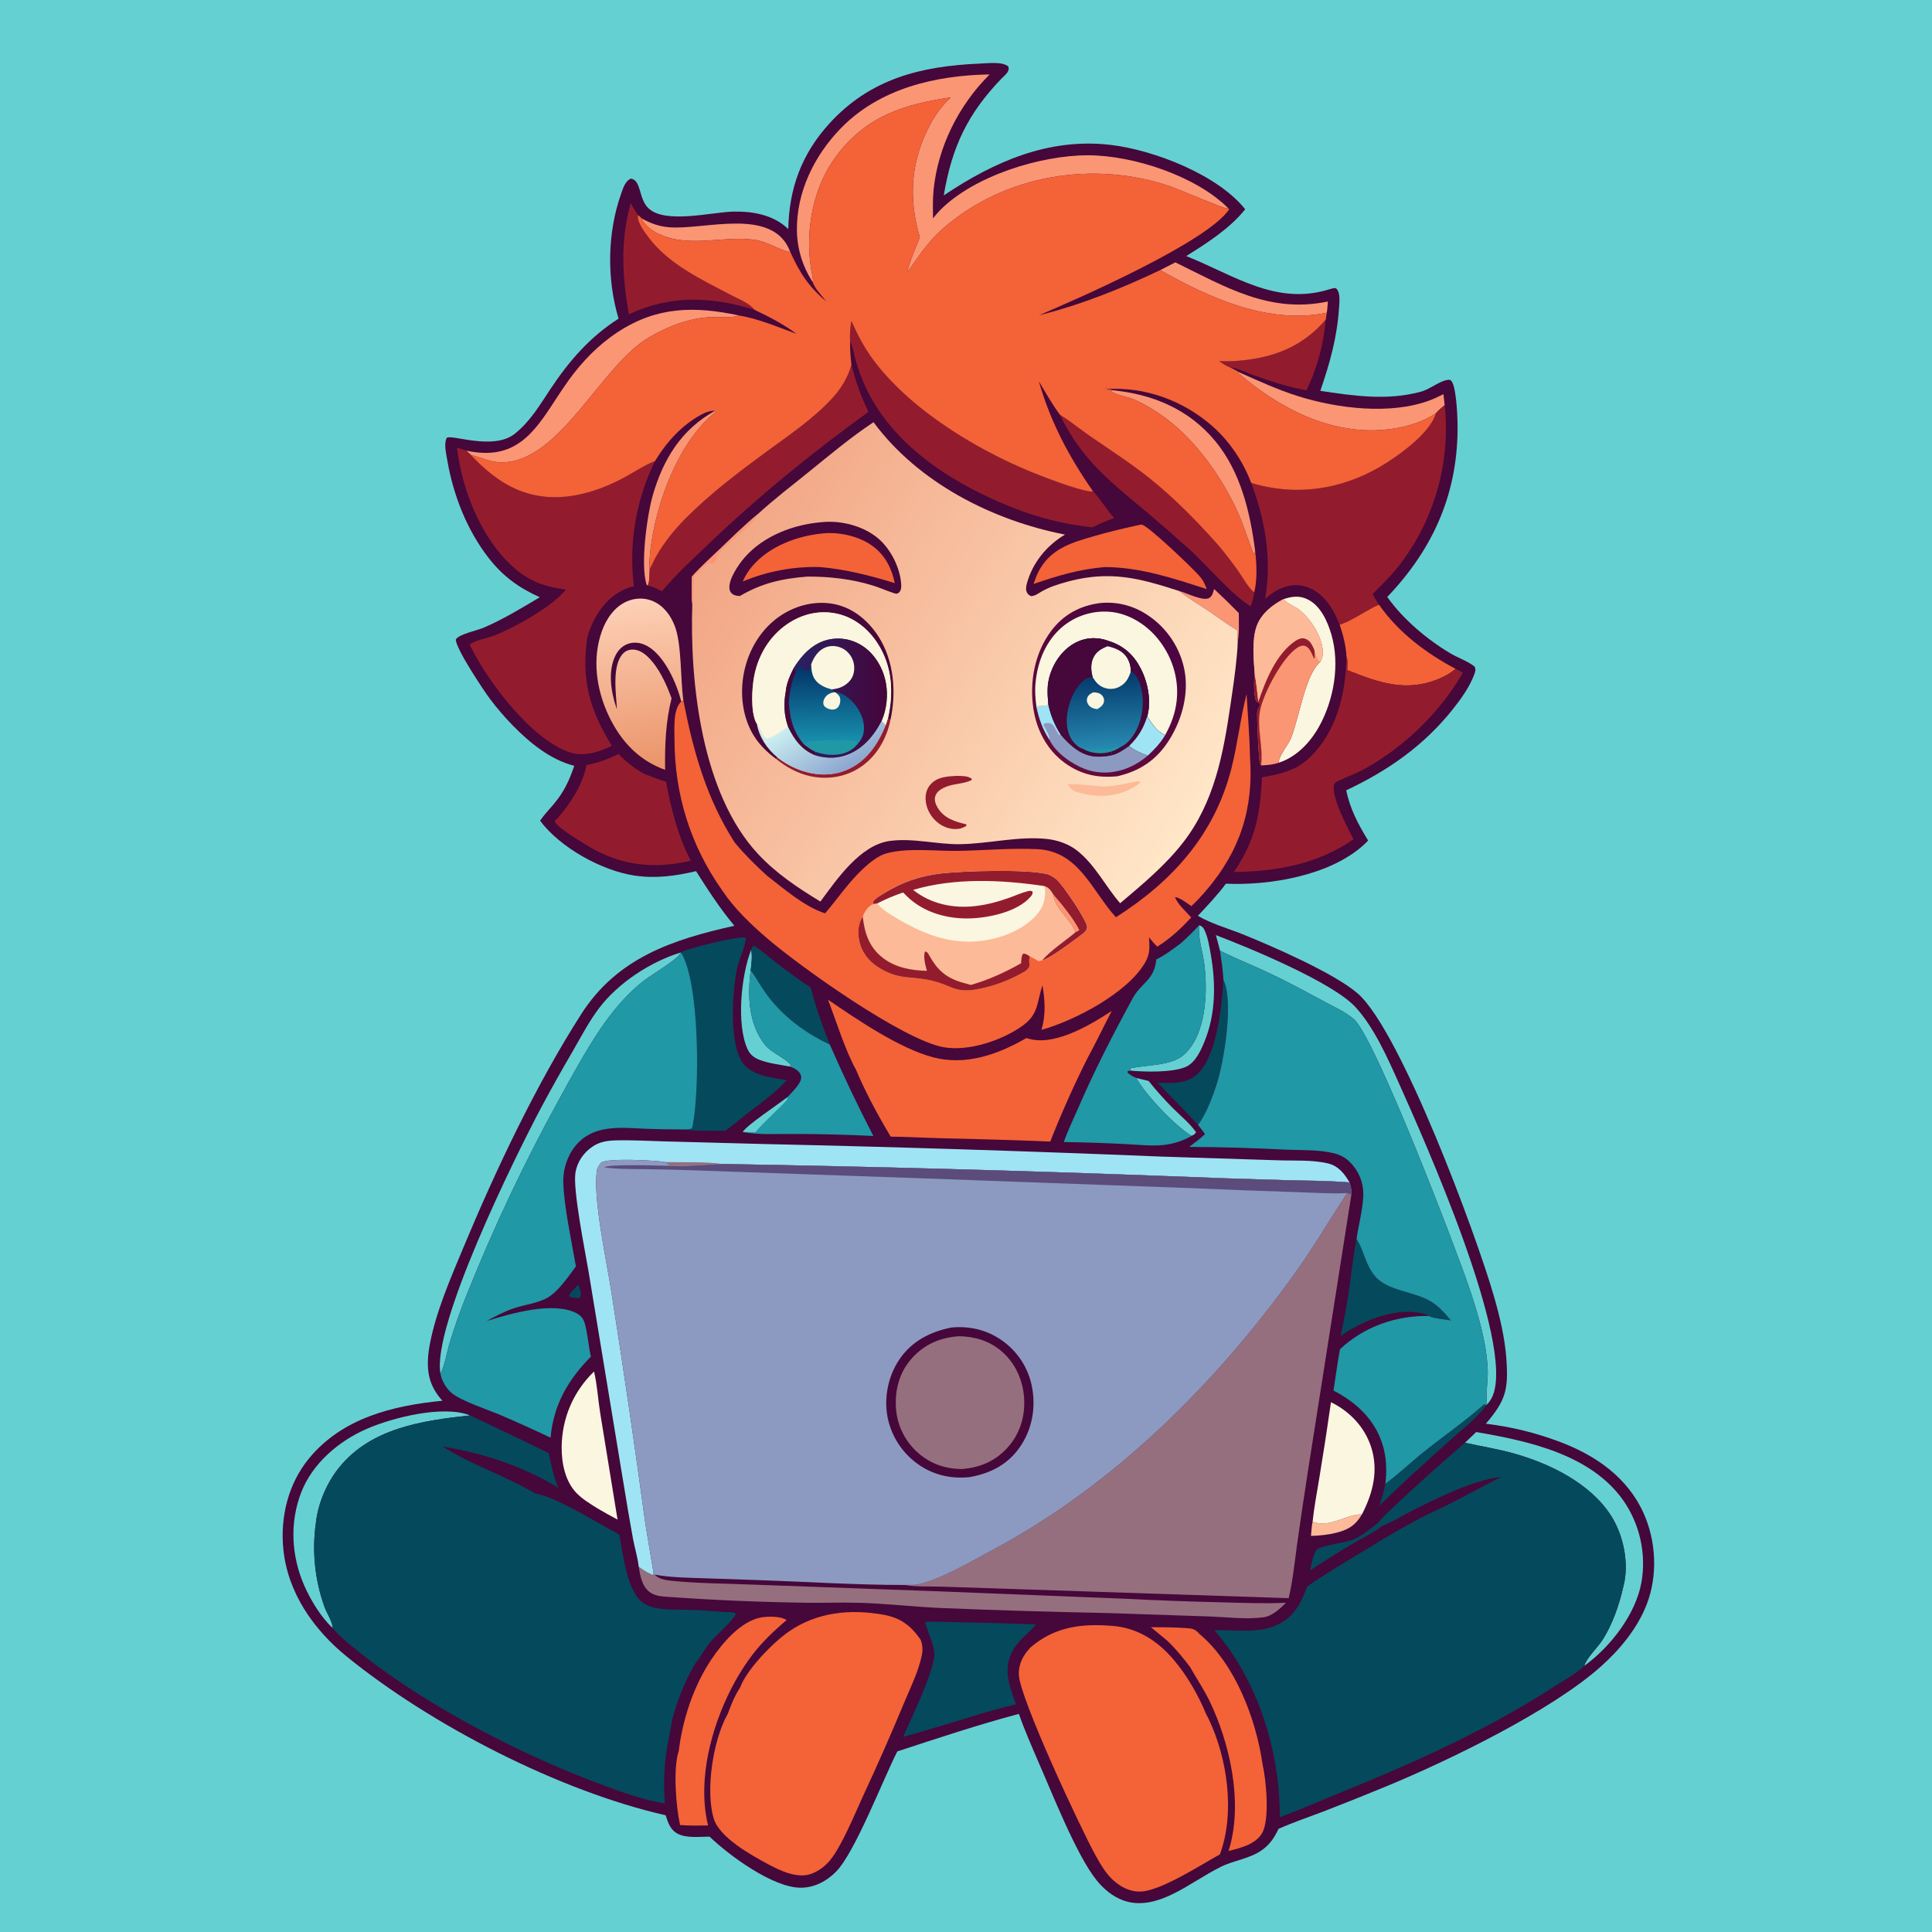 <?xml version="1.0" encoding="utf-8" ?>
<svg xmlns="http://www.w3.org/2000/svg" xmlns:xlink="http://www.w3.org/1999/xlink" width="1024" height="1024">
	<path fill="#65D0D2" d="M0 0L1024 0L1024 1024L0 1024L0 0Z"/>
	<path fill="#46073A" d="M518.978 33.719C523.335 33.615 530.861 32.459 534.368 35.158C535.459 37.844 532.759 39.653 531 41.468C512.867 60.175 504.455 78.025 500.224 103.576C526.892 85.673 555.794 72.949 588.657 76.794C611.505 79.468 645.491 92.629 659.975 110.932C651.799 121.154 639.731 128.847 628.703 135.732C653.825 145.636 676.248 162.293 704.806 153.267C705.976 152.897 706.756 152.684 707.98 152.724C708.371 153.077 708.666 153.301 708.949 153.782C710.452 156.337 709.871 160.835 709.678 163.68C708.63 179.092 704.777 192.667 699.791 207.165C717.711 209.825 735.192 212.453 753.042 207.627C757.879 206.319 762.504 202.234 766.908 201.432C767.65 201.297 768.401 201.134 769.015 201.653C771.788 203.999 772.436 219.823 772.516 223.819C773.245 260.208 760.224 290.294 735.285 316.398C743.462 328.035 756.305 338.863 768.46 346.135C772.746 348.7 777.675 350.227 781.605 353.348C782.259 354.821 782.014 355.726 781.472 357.227C779.03 363.993 774.444 370.352 770.004 375.936C754.682 395.211 735.604 408.496 713.511 418.88C715.64 428.921 719.807 436.779 725.129 445.482Q724.037 446.679 722.844 447.776C704.89 464.078 673.104 469.406 649.746 468.38C645.241 474.451 640.052 479.888 634.898 485.4C641.853 489.535 650.678 492.005 658.23 495.026C674.065 501.359 707.226 515.83 719.547 526.499C742.398 546.287 782.668 655.064 791.859 687.198C794.909 697.86 797.579 708.924 798.384 720.004C799.568 736.319 798.221 742.123 787.539 754.597Q792.555 755.197 797.525 756.1Q802.495 757.003 807.401 758.207Q812.307 759.411 817.131 760.91Q821.954 762.41 826.678 764.2C845.674 771.323 862.586 783.009 871.127 802.001C877.801 816.841 878.709 834.964 872.845 850.21C867.908 863.044 858.645 874.215 848.492 883.292C822.209 906.791 767.723 933.202 734.858 946.759Q718.242 953.628 701.475 960.119C693.543 963.143 685.4 965.874 677.649 969.332C675.518 973.814 673.219 977.398 669.151 980.376C662.57 985.193 654.221 985.907 647.026 989.477C638.362 993.775 630.474 999.527 621.762 1003.8C613.563 1007.83 604.282 1010.52 595.317 1007.24C589.678 1005.18 585 1001.24 581.263 996.621C570.369 983.149 557.234 949.322 549.851 932.643C546.426 924.62 542.886 916.638 540.027 908.392C518.374 914.176 496.889 921.299 475.595 928.288C467.879 943.469 453.246 981.615 443.207 991.938C438.273 997.01 431.71 1000.51 424.517 1000.53C409.735 1000.59 386.502 983.456 376.078 973.449C371 973.501 363.964 974.344 359.373 972.008C355.255 969.913 354.137 966.206 352.807 962.131C296.48 949.347 228.469 914.346 183.716 877.954C166.142 863.663 152.431 844.088 150.164 820.997C148.487 803.917 152.795 786.319 163.825 772.94C181.46 751.55 208.176 744.998 234.513 742.418C231.126 738.755 228.57 734.426 227.478 729.522C226.244 723.983 226.797 717.826 227.853 712.304C231.17 694.968 238.806 677.535 245.582 661.278C262.641 620.351 284.19 574.766 308.106 537.435C327.206 507.622 356.542 497.959 389.232 490.675C381.647 481.585 375.253 471.719 368.926 461.736C358.113 464.274 347.652 465.728 336.569 464.114C319.021 461.557 296.866 449.25 286.257 434.988C288.298 431.939 290.943 429.217 293.317 426.416C298.779 419.973 301.692 413.877 304.366 405.89C291.65 402.629 280.908 393.787 271.879 384.614Q265.365 377.967 259.767 370.533C256.55 366.259 241.543 343.817 241.595 338.949C243.102 336.156 252.969 334.135 256.211 332.748C266.629 328.292 276.383 322.333 286.099 316.554C274.858 311.493 266.471 305.387 258.882 295.587C247.464 280.841 240.308 262.547 237.125 244.261C236.608 241.288 235.553 236.642 236.221 233.689C236.249 233.566 236.559 232.339 236.776 232.121C238.953 229.931 261.356 238.975 272.765 229.964C280.912 223.53 286.011 214.837 291.662 206.322C301.555 191.415 312.641 178.555 327.866 168.892C321.528 147.892 321.866 123.228 329.265 102.537C330.319 99.592 331.292 96.095 334.322 94.675C339.969 95.402 338.409 105.16 343.535 110.235C352.353 118.965 377.325 112.343 389.009 112.152C399.363 111.982 410.177 113.981 417.804 121.428C418.224 99.781 424.894 81.567 439.653 65.397C461.296 41.684 488.11 35.079 518.978 33.719Z"/>
	<path fill="#05495D" d="M306.464 681.052C307.172 682.031 308.014 685.206 307.842 686.388C307.698 687.377 307.336 687.597 306.615 688.162L303.815 687.742C302.847 687.621 302.476 687.552 301.593 687.07C301.897 685.161 305.064 682.539 306.464 681.052Z"/>
	<path fill="#FCBA98" d="M695.701 806.558C704.946 810.06 713.222 802.572 721.864 802.644C718.48 808.398 714.835 810.724 708.292 812.383C703.87 813.505 699.381 813.917 694.834 814.06C695.106 811.67 695.175 808.886 695.701 806.558Z"/>
	<path fill="#65D0D2" d="M602.208 571.341L608.781 572.928Q614.895 580.588 621.827 587.516C625.778 591.473 630.732 595.491 633.906 600.045C633.334 601.304 632.729 601.372 631.568 602.017C623.168 597.158 607.081 580.205 602.208 571.341Z"/>
	<path fill="#FA9674" d="M624.965 313.228C628.743 314.205 637.772 318.89 640.99 316.897C642.606 315.895 643.034 313.872 643.486 312.169Q650.187 318.396 656.591 324.928C656.571 329.867 656.943 335.248 656.023 340.104C655.829 338.115 655.85 336.101 655.809 334.103C650.652 331.069 645.903 327.433 640.948 324.089C635.517 320.423 630.123 317.309 624.965 313.228Z"/>
	<path fill="#05495D" d="M734.297 786.378C741.416 781.225 747.931 774.854 754.83 769.363C765.446 760.913 776.502 753.277 786.692 744.245L787.842 744.739C783.455 751.246 774.403 758.013 768.392 763.485C755.879 774.876 743.121 786.117 731.125 798.051C732.383 794.182 733.428 790.353 734.297 786.378Z"/>
	<path fill="#65D0D2" d="M398.141 503.343C398.856 506.918 398.285 510.737 397.878 514.33C396.158 527.818 396.675 542.538 405.38 553.69C408.811 558.085 416.882 561 419.241 564.717L418.651 565.298C413.518 564.317 407.877 563.7 402.977 561.894C399.827 560.734 397.591 559.127 396.186 556.019C390.18 542.728 392.886 516.69 398.141 503.343Z"/>
	<path fill="#FA9674" d="M378.865 217.799L379.069 218.509C378.839 218.697 378.607 218.881 378.379 219.071C358.194 235.909 346.081 270.913 344.303 296.354C344.183 298.067 344.097 299.854 344.376 301.553C344.219 304.166 344.432 308.111 343.325 310.426L342.724 309.938C339.272 299.346 342.987 272.893 346.011 262.427C351.532 243.319 361.23 227.55 378.865 217.799Z"/>
	<path fill="#65D0D2" d="M635.569 490.383C637.138 490.923 637.779 491.553 638.473 493.082C640.214 496.915 640.948 501.355 641.674 505.472C644.397 520.919 644.487 536.994 638.532 551.729C636.52 556.705 633.617 563.301 628.388 565.515C621.28 568.524 606.885 568.189 599.052 567.446L599.236 566.198C599.284 566.194 599.333 566.197 599.38 566.187C607.74 564.373 620.603 564.943 627.242 559.237C639.462 548.732 640.211 525.261 638.268 510.73C637.406 504.278 635.011 497.45 635.517 490.935C635.532 490.751 635.552 490.567 635.569 490.383Z"/>
	<path fill="#FA9674" d="M340.173 115.796C344.758 118.355 349.044 119.915 354.299 120.417C372.901 122.193 409.894 109.127 418.887 133.599C412.989 132.659 407.086 128.122 400.239 127.136C382.572 124.592 364.264 132.203 347.354 123.056C344.896 121.726 340.94 118.603 340.173 115.796Z"/>
	<path fill="#FA9674" d="M622.953 139.055C649.615 152.09 672.862 166.28 703.802 159.803C703.625 161.77 703.549 163.807 703.229 165.753C672.575 172.153 641.167 158.057 614.957 143.151L622.953 139.055Z"/>
	<path fill="#05495D" d="M648.444 519.409C654.017 530.423 648.732 563.092 644.708 575.189C642.406 582.108 639.334 590.343 634.975 596.234C628.029 588.641 620.776 581.261 613.573 573.91C620.521 573.957 628.195 574.732 633.9 569.926C645.112 560.48 647.534 533.237 648.444 519.409Z"/>
	<path fill="#921C2D" d="M702.661 169.434Q702.255 174.302 701.407 179.113Q700.559 183.923 699.276 188.636Q697.992 193.349 696.284 197.926Q694.576 202.502 692.458 206.904C683.055 205.102 674.116 202.341 665.112 199.122C662.493 198.186 654.44 194.538 652.067 194.797C649.918 194.039 648.004 192.611 646.092 191.389Q651.185 191.677 656.267 191.225C674.867 189.733 690.331 183.794 702.661 169.434Z"/>
	<path fill="#FA9674" d="M589.318 206.809C610.843 208.83 630.173 216.868 644.207 233.907C657.603 250.171 662.652 271.616 665.263 292.057C665.139 292.744 664.967 293.348 664.76 294.012C663.833 292.703 658.949 278.357 657.652 275.201C650.155 256.958 636.483 236.728 621.192 224.296C615.064 219.314 608.183 214.869 600.939 211.69C597.624 210.236 591.442 209.457 588.841 207.303L589.318 206.809Z"/>
	<path fill="#05495D" d="M398.141 503.343C398.587 502.235 398.519 501.868 399.55 501.193C403.683 503.708 407.46 507.204 411.287 510.177Q420.25 517.141 429.72 523.398C432.25 533.684 435.948 543.774 439.805 553.629C426.398 547.298 414.657 538.524 405.909 526.465C403.144 522.654 400.946 518.382 398.139 514.668L397.878 514.33C398.285 510.737 398.856 506.918 398.141 503.343Z"/>
	<path fill="#FBF6DF" d="M680.307 317.554C684.883 316.012 688.908 315.54 693.366 317.819C700.003 321.213 703.652 329.434 705.651 336.262C710.272 352.046 707.038 370.873 699.134 385.096C694.449 393.527 687.086 401.291 677.703 404.283C677.711 404.065 677.687 403.843 677.727 403.629C678.474 399.627 682.635 395.108 684.236 391.231C688.628 380.595 691.602 357.834 699.817 350.737C700.675 349.158 701.095 347.839 701.106 346.021C701.155 337.885 694.66 327.781 688.267 322.962C685.99 321.246 682.909 320.272 680.931 318.227C680.719 318.007 680.515 317.778 680.307 317.554Z"/>
	<path fill="#05495D" d="M719 656.757C719.16 657.005 719.324 657.248 719.478 657.499C723.092 663.391 723.779 670.431 728.722 676.318C735.674 684.598 750.13 684.331 759.166 690.285C763.123 692.892 766.046 696.301 769.044 699.918C765.766 699.166 760.04 699.005 757.326 697.502C755.727 696.365 753.494 696.028 751.59 695.709C738.165 693.455 721.376 700.423 710.629 708.028C712.046 700.8 713.574 693.551 714.646 686.262C716.091 676.43 717.039 666.508 719 656.757Z"/>
	<path fill="#FA9674" d="M656.65 197.262C666.957 201.872 677.335 206.627 688.123 210.012C708.989 216.56 737.069 219.975 757.817 212.194C760.303 211.261 762.692 210.08 765.072 208.908L765.704 214.69C764.075 216.091 762.452 217.445 761.019 219.052C752.965 224.444 742.91 226.989 733.362 227.795C704.479 230.234 677.978 216.197 656.508 197.917L656.65 197.262Z"/>
	<path fill="#65D0D2" d="M176.342 862.95C170.169 857.153 164.795 848.345 161.379 840.64C154.407 824.911 153.4 807.03 159.695 790.892C165.674 775.565 179.571 763.768 194.404 757.317C208.036 751.389 234.88 744.537 249.169 750.198C224.044 752.921 196.729 756.802 179.773 777.775C173.32 785.756 168.63 796.596 167.476 806.814Q167.064 809.635 166.826 812.475Q166.588 815.316 166.525 818.166Q166.462 821.015 166.573 823.864Q166.684 826.712 166.97 829.548Q167.255 832.384 167.714 835.198Q168.173 838.011 168.804 840.791Q169.434 843.571 170.234 846.307Q171.033 849.043 171.999 851.725C173.203 855.087 176.284 859.552 176.342 862.95Z"/>
	<path fill="#FBF6DF" d="M314.849 726.921C316.555 734.028 316.948 741.741 318.124 748.991L327.315 805.418Q321.946 802.581 316.713 799.5C312.905 797.094 308.751 794.631 305.595 791.377C299.493 785.086 297.594 775.309 297.691 766.834C297.866 751.521 303.929 737.521 314.849 726.921Z"/>
	<path fill="#921C2D" d="M333.316 166.593C329.763 146.499 328.715 127.58 334.291 107.686C335.479 109.845 336.711 111.884 338.093 113.926C337.536 117.705 341.541 122.863 343.75 125.824C354.422 140.129 371.879 148.183 387.302 156.312C391.312 158.425 397.168 160.637 399.949 164.23C377.204 157.117 355.146 156.248 333.316 166.593Z"/>
	<path fill="#65D0D2" d="M360.892 504.807C360.732 505.069 360.582 505.337 360.411 505.592C357.822 509.443 344.844 516.788 340.252 520.53C331.567 527.607 324.127 536.515 317.916 545.79C309.976 557.647 303.114 570.353 296.241 582.847Q282.496 607.807 270.313 633.565Q258.129 659.324 247.555 685.783Q242.344 698.471 238.381 711.603C236.814 716.79 235.804 723.357 233.485 728.159C228.611 703.183 272.976 613.087 286.933 586.839Q294.928 571.921 303.478 557.314C307.906 549.624 312.116 541.483 317.478 534.394C327.688 520.898 344.793 509.727 360.892 504.807Z"/>
	<path fill="#F36337" d="M604.537 278.074C605.049 278.08 605.207 278.042 605.745 278.271C610.006 280.083 633.019 301.839 636.472 306.187C637.958 308.057 638.783 310.034 639.621 312.242C621.737 306.487 604.712 300.696 585.656 300.551C572.252 301.646 560.405 305.143 547.799 309.54C548.831 306.452 549.975 303.437 551.726 300.678C558.351 290.241 568.91 287.344 580.112 284.096C588.199 281.751 596.312 279.864 604.537 278.074Z"/>
	<path fill="#65D0D2" d="M782.414 759.013C810.171 763.785 843.279 770.874 860.498 795.418Q861.303 796.586 862.051 797.791Q862.798 798.996 863.487 800.236Q864.175 801.476 864.803 802.747Q865.43 804.019 865.996 805.32Q866.561 806.62 867.063 807.947Q867.565 809.273 868.002 810.622Q868.439 811.971 868.811 813.34Q869.182 814.708 869.487 816.093Q869.792 817.478 870.029 818.877Q870.266 820.275 870.436 821.683Q870.606 823.091 870.707 824.505Q870.808 825.92 870.841 827.337Q870.874 828.755 870.838 830.173Q870.802 831.591 870.698 833.005Q870.594 834.419 870.421 835.827Q870.248 837.234 870.008 838.632C866.94 855.701 853.523 872.965 839.704 882.934C840.677 879.015 846.974 872.964 849.377 869.194C854.635 860.943 858.159 850.812 860.293 841.343C860.371 841.053 860.454 840.765 860.528 840.474C863.522 828.701 860.504 813.923 854.133 803.741C843.147 786.186 821.217 775.566 801.911 770.234C793.525 767.918 784.957 766.587 776.48 764.682L782.414 759.013Z"/>
	<path fill="#FBF6DF" d="M705.438 743.2L706.106 743.529C715.673 748.35 723.356 756.599 726.695 766.858C730.757 779.334 727.694 791.358 721.864 802.644C713.222 802.572 704.946 810.06 695.701 806.558C696.509 798.704 698.068 790.808 699.322 783.011Q702.608 763.141 705.438 743.2Z"/>
	<path fill="#F36337" d="M730.844 320.435C741.128 335.145 755.756 346.173 771.481 354.494C768.964 356.72 766.27 358.204 763.199 359.53C745.418 367.208 730.872 361.803 714.019 355.134C714.064 352.965 714.471 350.137 713.664 348.115C713.344 342.185 711.97 336.679 710.047 331.086C717.507 328.552 723.69 323.526 730.844 320.435Z"/>
	<path fill="#FA9674" d="M247.078 238.813C247.268 238.858 247.458 238.908 247.649 238.949C278.243 245.401 286.49 222.288 301.281 201.713C308.483 191.696 317.101 182.761 327.459 175.991C348.288 162.378 368.032 162.206 391.58 167.166C391.292 167.264 391.006 167.37 390.715 167.46C386.905 168.635 381.617 167.916 377.629 168.027C365.701 168.358 353.728 173.023 343.584 179.069C318.511 194.015 297.073 244.144 266.722 245.061C260.213 245.258 255.584 242.603 249.551 241.088L247.078 238.813Z"/>
	<path fill="#921C2D" d="M561.782 219.834C567.463 223.3 572.677 227.671 578.177 231.446C588.733 238.692 599.467 245.638 609.482 253.641C621.744 263.441 633.226 275.086 643.745 286.734C648.11 291.569 652.057 296.801 655.88 302.07C658.46 305.627 661.406 311.322 664.765 314.02C664.455 316.574 663.678 318.963 662.93 321.412C652.831 315.331 639.591 299.429 630.127 290.87Q618.971 280.892 607.561 271.206C597.721 263.012 587.618 254.953 578.964 245.468Q576.367 242.595 573.985 239.542Q571.602 236.489 569.446 233.272Q567.29 230.056 565.371 226.692Q563.453 223.328 561.782 219.834Z"/>
	<path fill="#65D0D2" d="M644.431 495.618C662.129 502.374 706.417 520.634 718.506 533.869C728.396 544.696 735.477 560.784 741.449 574.131C755.145 604.738 802.863 711.433 791.174 739.798C790.446 741.565 789.422 743.005 788.162 744.424C787.332 738.434 788.788 731.894 788.514 725.783C787.857 711.161 783.292 696.122 778.638 682.327C771.783 662.006 729.005 550.247 717.612 540.215C713.191 536.322 707.005 533.627 701.835 530.834C692.294 525.681 682.742 520.477 672.931 515.852C664.223 511.746 655.272 508.171 646.642 503.897C645.908 501.139 645.219 498.36 644.431 495.618Z"/>
	<path fill="#F36337" d="M359.733 928.141C361.853 911.182 367.536 893.712 377.095 879.463C382.881 870.838 392.726 859.089 403.592 857.242C407.131 856.641 413.87 856.595 416.898 858.655C410.517 864.117 404.507 869.745 399.318 876.392C385.51 894.08 375.317 919.919 373.572 942.257C372.913 950.701 373.253 959.297 375.293 967.541C370.34 967.587 365.391 967.696 360.449 967.319C358.318 957.651 356.64 937.467 359.733 928.141Z"/>
	<path fill="#F36337" d="M610.004 862.436C616.089 862.482 622.344 862.477 628.412 862.906C631.816 863.146 633.278 863.258 635.629 865.938C654.576 881.694 665.698 910.935 669.172 935.024C671.084 943.34 673.159 964.457 668.871 971.707C665.396 977.583 657.322 979.528 651.151 981.046Q651.496 980.045 651.775 979.024C658.6 954.7 651.99 924.369 641.211 901.836C638.161 895.46 634.146 889.577 630.677 883.426C626.921 878.567 623.148 873.806 618.653 869.604L610.004 862.436Z"/>
	<path fill="#FA9674" d="M665.04 357.409C664.458 349.696 663.438 339.267 666.042 331.912C668.333 325.443 674.358 320.551 680.307 317.554C680.515 317.778 680.719 318.007 680.931 318.227C682.909 320.272 685.99 321.246 688.267 322.962C694.66 327.781 701.155 337.885 701.106 346.021C701.095 347.839 700.675 349.158 699.817 350.737C691.602 357.834 688.628 380.595 684.236 391.231C682.635 395.108 678.474 399.627 677.727 403.629C677.687 403.843 677.711 404.065 677.703 404.283C674.697 405.299 671.55 405.567 668.393 405.678C668.243 405.457 668.07 405.25 667.944 405.015C667.087 403.423 666.208 381.227 666.317 378.061C666.353 377.019 666.697 376.087 667.144 375.158C667.144 375.157 667.869 373.731 667.889 373.623C668.13 372.315 666.568 372.658 665.853 371.554C664.394 369.302 664.584 360.063 665.04 357.409Z"/>
	<path fill="#921C2D" d="M666.936 371.915C670.628 360.861 676.421 346.36 686.608 339.634C688.166 338.605 689.921 337.91 691.797 338.499C694.485 339.344 695.555 341.96 696.615 344.303C696.679 345.417 697.152 348.363 696.532 349.139C695.334 346.838 694.375 343.281 691.722 342.374C690.452 341.94 689.031 342.413 687.926 343.086C679.862 348.003 669.754 367.327 667.901 376.411C665.998 385.742 669.679 396.092 668.393 405.678C668.243 405.457 668.07 405.25 667.944 405.015C667.087 403.423 666.208 381.227 666.317 378.061C666.353 377.019 666.697 376.087 667.144 375.158C667.144 375.157 667.869 373.731 667.889 373.623C668.13 372.315 666.568 372.658 665.853 371.554C664.394 369.302 664.584 360.063 665.04 357.409C665.99 362.13 666.333 367.127 666.936 371.915Z"/>
	<path fill="#FCBA98" d="M665.04 357.409C664.458 349.696 663.438 339.267 666.042 331.912C668.333 325.443 674.358 320.551 680.307 317.554C680.515 317.778 680.719 318.007 680.931 318.227C682.909 320.272 685.99 321.246 688.267 322.962C694.66 327.781 701.155 337.885 701.106 346.021C701.095 347.839 700.675 349.158 699.817 350.737C699.715 350.692 699.605 350.661 699.511 350.601C697.784 349.518 697.323 346.23 696.615 344.303C695.555 341.96 694.485 339.344 691.797 338.499C689.921 337.91 688.166 338.605 686.608 339.634C676.421 346.36 670.628 360.861 666.936 371.915C666.333 367.127 665.99 362.13 665.04 357.409Z"/>
	<path fill="#2098A6" d="M397.878 514.33L398.139 514.668C400.946 518.382 403.144 522.654 405.909 526.465C414.657 538.524 426.398 547.298 439.805 553.629C447.049 570.131 454.612 586.09 462.897 602.095Q442.146 601.053 421.369 601.02C412.794 600.95 401.964 601.594 393.695 600.018C395.675 596.441 412.722 585.239 417.355 581.514C419.542 579.095 422.158 576.688 423.782 573.85C424.537 572.531 424.965 571.147 424.378 569.65C423.462 567.316 420.846 566.091 418.651 565.298L419.241 564.717C416.882 561 408.811 558.085 405.38 553.69C396.675 542.538 396.158 527.818 397.878 514.33Z"/>
	<path fill="#65D0D2" d="M417.355 581.514C417.278 581.942 417.294 582.398 417.125 582.798C416.544 584.167 403.336 596.13 400.423 600.029L393.695 600.018C395.675 596.441 412.722 585.239 417.355 581.514Z"/>
	<path fill="#05495D" d="M490.349 859.715C496.252 859.334 502.308 859.743 508.224 859.831Q528.728 860.19 549.22 860.968C544.607 866.175 539.126 869.755 536.063 876.297C531.705 885.606 535.202 894.406 538.533 903.272Q530.911 905.146 523.36 907.288C508.446 911.753 493.622 916.44 478.621 920.621C482.675 911.457 495.938 884.318 495.217 875.749C494.821 871.037 490.217 860.943 490.349 859.715Z"/>
	<path fill="#921C2D" d="M451.284 193.29C453.452 202.078 456.363 210.148 460.3 218.299C430.096 240.171 401.615 263.333 374.688 289.173C366.572 296.962 357.991 304.731 350.837 313.422C348.368 311.996 346.18 310.902 343.325 310.426C344.432 308.111 344.219 304.166 344.376 301.553C345.814 299.215 346.779 296.528 348.193 294.133C352.36 287.077 357.616 280.57 363.384 274.761C376.437 261.613 391.413 250.312 406.312 239.371C418.283 230.58 431.517 221.706 441.482 210.669C445.931 205.741 449.585 199.748 451.284 193.29Z"/>
	<path fill="#921C2D" d="M327.888 399.654C332.024 403.976 336.324 407.311 341.547 410.226C345.352 411.651 349.148 413.15 353.018 414.39C355.817 429.065 359.233 442.841 366.142 456.242C345.117 460.968 327.608 458.623 309.32 446.985C305.482 444.543 296.396 439.137 294.05 435.647C294.392 434.373 294.565 434.494 295.557 433.729C302.789 425.049 308.493 416.656 310.908 405.461C317.135 404.343 322.17 402.372 327.888 399.654Z"/>
	<defs>
		<linearGradient id="gradient_0" gradientUnits="userSpaceOnUse" x1="346.017" y1="406.708" x2="333.469" y2="318.359">
			<stop offset="0" stop-color="#EB9469"/>
			<stop offset="1" stop-color="#FDD0B7"/>
		</linearGradient>
	</defs>
	<path fill="url(#gradient_0)" d="M352.527 408.024C338.592 403.079 329.035 392.825 322.731 379.582C316.09 365.632 313.691 349.203 319.052 334.411C321.393 327.952 325.618 321.739 332.055 318.839C336.327 316.914 341.395 316.695 345.753 318.48C351.568 320.862 355.352 325.959 357.596 331.65C361.384 341.257 360.601 360.145 362.204 371.286L361.052 371.82C358.723 362.238 352.305 347.82 343.433 342.618C340.35 340.811 336.731 340.044 333.255 341.114C330.116 342.081 327.782 344.351 326.303 347.235C322.037 355.559 323.836 366.805 326.736 375.252L326.984 375.96C326.578 367.852 324.214 353.014 330.059 346.586C331.438 345.07 333.053 344.351 335.098 344.289C338.35 344.191 341.235 346.064 343.48 348.253C349.335 353.96 353.177 362.552 355.944 370.116C352.779 382.736 352.348 395.092 352.527 408.024Z"/>
	<path fill="#05495D" d="M360.892 504.807C364.307 502.558 391.18 496.172 394.881 496.907L395.402 497.484C394.736 502.286 391.903 507.783 390.778 512.805C388.087 524.816 386.275 553.098 393.693 563.417C398.572 570.205 409.477 571.289 417.096 572.508C410.51 579.552 402.698 585.049 395.109 590.93C391.526 593.707 387.983 596.843 384.23 599.359C376.501 599.403 368.473 599.405 360.793 598.615C362.8 598.605 364.8 598.729 366.734 598.128C366.875 597.614 367.032 597.103 367.139 596.581C370.864 578.449 371.045 520.439 360.892 504.807Z"/>
	<path fill="#966F7F" d="M338.557 830.447C340.946 832.137 343.098 833.624 345.835 834.708C345.923 834.743 346.011 834.78 346.099 834.815C346.405 834.751 346.76 834.778 347.008 834.588C347.134 834.726 347.248 834.876 347.386 835.002C349.629 837.054 353.102 837.565 356.014 837.857C370.307 839.29 384.986 839.311 399.353 839.893L497.057 843.418L596.509 847.369Q622.356 848.695 648.23 849.287C659.349 849.579 670.524 850.035 681.639 849.481C678.399 852.638 674.425 856.518 669.769 857.173C660.766 858.441 650.514 857.111 641.451 856.777L586.991 854.946Q542.999 854.07 499.033 852.3C484.302 851.629 469.515 849.901 454.813 849.493C445.865 849.245 436.892 849.64 427.94 849.498Q390.409 848.998 352.971 846.294C349.967 846.066 346.729 845.678 344.272 843.783C340.198 840.64 339.297 835.215 338.557 830.447Z"/>
	<path fill="#921C2D" d="M450.565 180.979C450.333 177.342 450.674 173.712 451.234 170.116C454.717 177.886 458.414 184.95 463.616 191.756C484.311 218.835 521.069 240.517 552.491 252.49C556.936 254.184 575.78 261.332 579.347 260.434C583.53 264.72 586.455 270.183 590.609 274.599C586.516 275.926 582.808 277.581 578.961 279.509Q573.626 278.943 568.341 278.018Q563.057 277.093 557.847 275.813Q552.637 274.534 547.525 272.906Q542.413 271.279 537.422 269.31C506.76 257.299 475.059 237.793 459.873 207.435C457.199 202.091 455.138 196.588 453.487 190.849C452.633 187.882 452.161 184.416 450.88 181.638C450.778 181.417 450.67 181.199 450.565 180.979Z"/>
	<path fill="#FA9674" d="M430.829 149.609Q429.828 148.096 428.937 146.515Q428.046 144.935 427.269 143.295Q426.493 141.655 425.836 139.964Q425.178 138.273 424.643 136.539Q424.107 134.805 423.696 133.038Q423.286 131.271 423.002 129.479Q422.718 127.687 422.562 125.879Q422.407 124.071 422.38 122.257C422.072 101.8 431.652 82.334 445.786 67.856C466.379 46.761 496 39.913 524.546 39.449L523.994 40.001C507.963 56.132 497.093 77.986 494.818 100.659C494.317 105.654 494.467 110.739 494.5 115.754C495.638 114.342 496.786 112.916 498.057 111.619C516.074 93.224 551.416 82.287 576.646 82.303C600.559 82.318 633.941 93.229 651.051 110.425C650.795 110.426 650.539 110.435 650.283 110.429C648.087 110.377 624.737 100.301 620.45 98.828C579.735 84.835 532.482 92.578 499.885 121.058C491.548 128.343 487.183 135.623 480.803 144.409C482.426 137.844 485.14 131.978 487.524 125.698C481.3 104.67 482.745 84.879 493.371 65.356Q494.4 63.444 495.58 61.622Q496.76 59.799 498.082 58.077Q499.404 56.355 500.861 54.746Q502.318 53.136 503.899 51.648C478.961 55.234 458.955 61.66 443.232 82.718C430.861 99.286 426.798 121.853 429.804 142.059C430.136 144.291 431.108 147.412 430.829 149.609Z"/>
	<path fill="#2098A6" d="M625.88 499.939C629.28 496.882 632.49 493.767 635.569 490.383C635.552 490.567 635.532 490.751 635.517 490.935C635.011 497.45 637.406 504.278 638.268 510.73C640.211 525.261 639.462 548.732 627.242 559.237C620.603 564.943 607.74 564.373 599.38 566.187C599.333 566.197 599.284 566.194 599.236 566.198L599.052 567.446L597.682 567.743L597.703 568.561C599.097 569.864 600.485 570.542 602.208 571.341C607.081 580.205 623.168 597.158 631.568 602.017C627.225 604.655 621.611 606.392 616.557 606.892C610.115 607.53 603.089 606.687 596.613 606.39Q580.238 605.536 563.843 605.305C565.854 599.425 568.698 593.695 571.161 587.988C579.992 567.527 589.704 548.662 600.346 529.116C604.827 520.887 611.889 519.491 612.85 508.538C617.565 506.226 621.672 503.04 625.88 499.939Z"/>
	<path fill="#921C2D" d="M713.664 348.115C714.471 350.137 714.064 352.965 714.019 355.134C730.872 361.803 745.418 367.208 763.199 359.53C766.27 358.204 768.964 356.72 771.481 354.494C772.804 355.091 774.059 355.843 775.328 356.547C763.308 377.566 744.266 395.949 722.998 407.685C718.449 410.195 713.69 411.754 709.082 414.003C708.307 414.381 707.362 414.848 707.131 415.723C705.381 422.344 714.22 438.523 717.357 444.802C698.495 458.035 676.58 461.919 653.972 462.183C665.337 445.551 667.978 431.698 668.857 411.992C678.526 410.309 686.925 408.458 694.213 401.469C708.597 387.673 713.309 367.344 713.664 348.115Z"/>
	<path fill="#921C2D" d="M765.704 214.69Q765.856 216.125 765.973 217.564Q766.089 219.003 766.171 220.444Q766.253 221.885 766.3 223.328Q766.346 224.771 766.358 226.214Q766.369 227.658 766.346 229.101Q766.322 230.544 766.263 231.986Q766.204 233.429 766.111 234.869Q766.017 236.31 765.888 237.747Q765.759 239.185 765.595 240.619Q765.431 242.053 765.233 243.483Q765.034 244.913 764.801 246.337Q764.567 247.762 764.299 249.18Q764.031 250.598 763.729 252.01Q763.426 253.421 763.089 254.825Q762.753 256.229 762.382 257.624Q762.011 259.019 761.606 260.404Q761.202 261.79 760.763 263.165Q760.325 264.54 759.853 265.905Q759.382 267.269 758.877 268.621Q758.372 269.974 757.835 271.313Q757.297 272.653 756.727 273.979Q756.158 275.305 755.555 276.617Q754.953 277.929 754.32 279.226Q753.686 280.523 753.021 281.804Q752.355 283.085 751.659 284.35Q750.963 285.614 750.236 286.861Q749.51 288.109 748.753 289.338Q747.996 290.567 747.209 291.777Q746.423 292.988 745.607 294.178Q744.791 295.369 743.947 296.54Q743.102 297.71 742.229 298.86Q741.357 300.01 740.456 301.138C736.492 306.017 731.94 310.378 727.546 314.863C728.589 316.748 729.572 318.692 730.844 320.435C723.69 323.526 717.507 328.552 710.047 331.086C708.101 326.395 705.936 321.867 702.574 318.004C698.729 313.587 693.548 310.396 687.582 310.159C681.052 309.899 675.255 313.134 670.597 317.421C674.073 295.829 670.735 276.287 663.127 255.907Q664.427 256.336 665.747 256.698C688.149 262.824 710.912 259.19 730.888 247.739C740.005 242.513 758.116 229.824 761.019 219.052C762.452 217.445 764.075 216.091 765.704 214.69Z"/>
	<path fill="#F36337" d="M438.857 529.852C454.205 540.331 476.572 555.606 494.505 560.376C511.795 564.975 528.988 558.891 543.947 550.215Q545.465 550.627 547.004 550.949C560.514 553.687 578.498 542.871 589.273 535.803C584.876 544.125 580.881 552.667 576.366 560.923C569.079 575.403 562.613 589.981 556.652 605.059C537.176 604.213 517.752 603.722 498.268 603.261C489.546 603.055 480.813 602.51 472.092 602.45C465.201 590.9 458.886 579.267 453.638 566.868C448.083 556.929 443.109 540.982 438.857 529.852Z"/>
	<path fill="#9FE4F4" d="M338.557 830.447C338.018 825.664 336.44 820.513 335.531 815.737Q332.865 801.069 330.499 786.35L312.013 674.304C310.186 663.43 303.46 630.244 305.021 621.356C306.019 615.672 309.394 610.822 314.171 607.641C317.946 605.128 321.987 604.539 326.428 604.423C335.024 604.198 343.757 604.742 352.355 604.967L405.802 606.378Q510.446 608.696 615.027 613L677.107 614.974C685.71 615.296 695.525 614.627 703.871 616.642C709.405 617.978 712.583 622.045 715.298 626.721C703.714 625.735 691.966 625.822 680.343 625.475Q649.911 624.651 619.493 623.393Q501.41 618.935 383.26 616.943C373.749 617.259 364.646 618.462 355.105 617.916C354.173 617.334 353.298 616.581 352.419 615.917C348.179 615.018 321.801 613.646 318.627 616.237C317.617 617.061 317.091 618.415 316.532 619.56C313.82 633.215 321.508 668.334 323.884 683.762Q333.679 745.752 342.109 807.942C342.496 810.696 346.46 833.614 346.437 833.901C346.41 834.225 346.212 834.511 346.099 834.815C346.011 834.78 345.923 834.743 345.835 834.708C343.098 833.624 340.946 832.137 338.557 830.447Z"/>
	<path fill="#966F7F" d="M352.419 615.917C362.476 616.162 373.323 615.586 383.26 616.943C373.749 617.259 364.646 618.462 355.105 617.916C354.173 617.334 353.298 616.581 352.419 615.917Z"/>
	<path fill="#921C2D" d="M242.209 237.343C243.885 237.742 245.459 238.228 247.078 238.813L249.551 241.088C261.329 253.703 274.399 262.811 292.134 263.497C305.695 264.022 319.843 259.164 331.591 252.686C336.645 249.899 341.853 246.433 347.208 244.337Q346.264 246.25 345.391 248.195Q344.517 250.141 343.715 252.117Q342.912 254.093 342.182 256.097Q341.452 258.101 340.795 260.13Q340.138 262.159 339.555 264.211Q338.972 266.262 338.464 268.334Q337.956 270.405 337.524 272.494Q337.091 274.582 336.735 276.685Q336.378 278.788 336.098 280.902Q335.818 283.016 335.615 285.139Q335.412 287.262 335.287 289.391Q335.161 291.521 335.112 293.653Q335.064 295.785 335.093 297.918Q335.122 300.05 335.228 302.18Q335.334 304.31 335.518 306.435Q335.701 308.56 335.962 310.677C327.261 312.852 320.957 318.385 316.377 325.955Q314.626 328.821 313.327 331.918Q312.027 335.015 311.208 338.272C308.098 360.715 312.552 376.071 324.265 395.298C317.803 398.554 309.356 401.178 302.199 398.825C281.935 392.164 259.165 362.107 249.6 343.032C249.034 342.129 249.225 342.614 249.021 341.58C252.309 339.102 258.469 338.261 262.41 336.682C272.987 332.445 292.919 321.442 299.964 312.447C290.39 311.318 282.44 308.914 274.772 302.862C255.872 287.945 245.046 260.632 242.209 237.343Z"/>
	<path fill="#F36337" d="M392.235 894.528C395.703 884.923 409.564 870.719 417.928 864.884C432.915 854.428 450.667 852.679 468.299 855.85C477.316 857.471 482.816 861.648 487.959 869.098C488.952 871.796 489.187 874.221 488.635 877.057C486.982 885.558 482.58 894.427 479.232 902.431Q468.884 927.346 457.49 951.8C453.077 961.356 446.196 978.46 439.822 986.121C437.222 989.246 433.615 991.911 429.756 993.249C422.454 995.782 413.334 991.428 407.001 988.008C397.861 983.071 381.326 973.914 378.3 963.878C373.784 948.896 377.993 922.379 385.438 908.888C385.532 908.718 385.64 908.556 385.742 908.39C387.446 903.702 389.422 898.667 392.235 894.528Z"/>
	<path fill="#F36337" d="M546.158 873.205C559.055 862.141 573.179 860.427 589.663 861.756C603.072 862.837 613.689 869.762 622.247 879.905C629.321 888.289 635.174 898.52 639.341 908.68C639.781 909.444 640.193 910.186 640.574 910.982C650.532 931.804 654.741 960.852 646.568 982.849C636.302 988.537 615.665 1001.91 604.915 1002.54C599.202 1002.88 594.048 1000.23 589.922 996.443C586.096 992.934 583.463 988.405 580.954 983.914C572.951 969.593 540.28 899.638 539.994 887.496C539.86 881.788 542.349 877.257 546.158 873.205Z"/>
	<path fill="#2098A6" d="M360.892 504.807C371.045 520.439 370.864 578.449 367.139 596.581C367.032 597.103 366.875 597.614 366.734 598.128C364.8 598.729 362.8 598.605 360.793 598.615Q351.733 598.625 342.679 598.292C330.235 597.807 316.244 595.775 306.56 605.592C301.148 611.08 298.397 619.032 298.556 626.669C298.807 638.749 303.059 658.651 305.255 671.192C301.39 676.405 297.318 682.47 292.187 686.469C286.712 690.736 278.379 691.261 271.933 693.556C267.015 695.306 262.484 697.667 257.917 700.174C270.363 696.287 293.131 689.611 305.48 695.982C308.054 697.31 309.297 699.035 310.047 701.802C311.57 707.424 311.86 713.357 313.211 719.017C301.218 731.082 293.216 744.796 291.834 762.009Q278.681 755.768 265.304 750.02C258.415 747.09 245.268 742.831 239.785 738.632C237.128 736.597 235.215 733.504 234.065 730.406C233.765 729.597 233.58 729.017 233.485 728.159C235.804 723.357 236.814 716.79 238.381 711.603Q242.344 698.471 247.555 685.783Q258.129 659.324 270.313 633.565Q282.496 607.807 296.241 582.847C303.114 570.353 309.976 557.647 317.916 545.79C324.127 536.515 331.567 527.607 340.252 520.53C344.844 516.788 357.822 509.443 360.411 505.592C360.582 505.337 360.732 505.069 360.892 504.807Z"/>
	<path fill="#2098A6" d="M646.642 503.897C655.272 508.171 664.223 511.746 672.931 515.852C682.742 520.477 692.294 525.681 701.835 530.834C707.005 533.627 713.191 536.322 717.612 540.215C729.005 550.247 771.783 662.006 778.638 682.327C783.292 696.122 787.857 711.161 788.514 725.783C788.788 731.894 787.332 738.434 788.162 744.424L787.842 744.739L786.692 744.245C776.502 753.277 765.446 760.913 754.83 769.363C747.931 774.854 741.416 781.225 734.297 786.378C735.108 779.493 734.842 772.252 732.768 765.602C728.616 752.285 718.84 743.3 706.783 737.016C707.95 729.725 708.855 722.383 710.207 715.123C722.934 703.15 739.997 697.167 757.326 697.502C760.04 699.005 765.766 699.166 769.044 699.918C766.046 696.301 763.123 692.892 759.166 690.285C750.13 684.331 735.674 684.598 728.722 676.318C723.779 670.431 723.092 663.391 719.478 657.499C719.324 657.248 719.16 657.005 719 656.757C720.038 649.248 722.167 641.729 722.556 634.158Q722.587 633.546 722.586 632.933Q722.585 632.32 722.553 631.708Q722.521 631.096 722.458 630.486Q722.395 629.877 722.301 629.271Q722.206 628.665 722.081 628.065Q721.956 627.465 721.8 626.873Q721.645 626.28 721.459 625.696Q721.273 625.112 721.058 624.538Q720.842 623.964 720.598 623.402Q720.353 622.84 720.08 622.291Q719.807 621.742 719.507 621.208Q719.206 620.674 718.879 620.156Q718.551 619.638 718.198 619.137Q717.844 618.636 717.465 618.154Q717.087 617.673 716.684 617.211Q716.281 616.749 715.855 616.308C713.278 613.608 710.414 612.084 706.808 611.21C698.818 609.274 689.881 609.696 681.679 609.346Q655.985 608.013 630.257 607.885C633.174 605.725 636.048 603.61 638.676 601.099C637.552 599.417 636.213 597.836 634.975 596.234C639.334 590.343 642.406 582.108 644.708 575.189C648.732 563.092 654.017 530.423 648.444 519.409C648.192 514.207 647.363 509.05 646.642 503.897Z"/>
	<path fill="#966F7F" d="M713.979 632.359C714.949 632.622 715.562 632.579 716.236 633.355L693.214 779.835Q690.178 799.324 687.442 818.858C686.148 828.253 685.219 837.83 683.023 847.065L539.773 842.293L499.405 840.974C492.941 840.76 485.772 841.128 479.429 840.069C481.795 839.901 484.23 840.269 486.57 839.752C499.1 836.983 514.976 827.435 526.315 821.384C589.875 787.468 643.977 733.821 685.733 675.671C695.851 661.582 704.566 646.869 713.979 632.359Z"/>
	<path fill="#F36337" d="M591.46 486.17C621.305 467.192 643.693 442.428 652.628 407.467C655.968 394.396 657.375 380.912 660.706 367.86C661.347 378.854 662.313 389.893 662.501 400.902C664.552 428.444 657.269 451.035 639.233 472.052Q635.57 476.36 631.469 480.253C628.909 478.593 625.81 476.007 622.811 475.456C623.927 479.081 628.823 483.343 631.345 486.242C626.052 492.09 620.111 497.583 613.378 501.731C611.773 500.198 610.404 498.522 608.997 496.813C609.267 502.001 609.674 505.373 607.002 510.055C597.748 526.267 569.434 541.04 552.006 545.838C554.362 537.901 553.863 530.353 552.547 522.287C549.459 531.088 550.726 537.366 542.109 543.575C531.306 551.36 513.392 557.472 499.987 555.018C478.414 551.068 424.101 512.396 406.634 497.36C397.905 489.846 389.233 481.609 382.829 471.996C365.854 447.973 357.458 420.792 357.498 391.443C357.506 385.56 356.651 376.219 361.052 371.82L362.204 371.286C367.43 398.173 374.446 423.191 389.365 446.503C394.67 452.915 400.413 458.545 406.543 464.153C415.837 471.281 426.085 480.388 437.3 484.089C444.085 476.193 449.819 467.543 457.499 460.409C460.868 457.28 465.397 453.517 469.905 452.279C481.201 449.176 496.338 451.204 508.191 450.974C522.049 450.704 535.852 449.418 549.734 450.064C571.851 451.095 578.593 472 591.46 486.17Z"/>
	<path fill="#FCBA98" d="M462.96 479.16L462.734 477.818C464.296 475.847 466.826 474.526 468.95 473.227C478.317 467.501 487.88 464.2 498.804 462.958C510.904 461.581 543.939 460.602 554.85 463.277C556.689 463.728 558.577 464.953 560.014 466.149C563.24 468.838 575.576 487.133 576.156 491.036C576.304 492.034 575.868 493.015 575.188 493.729C574.783 494.154 574.332 494.546 573.892 494.935C569.755 497.999 556.503 508.131 552.323 508.996L550.469 509.502C549.047 508.492 547.344 507.724 545.807 506.889C545.742 507.191 545.671 507.492 545.61 507.795C545.421 508.732 545.457 509.47 545.548 510.413C545.646 511.423 545.784 512.185 545.141 513.066C544.7 513.671 544.011 514.218 543.45 514.715Q540.909 516.223 538.262 517.536Q535.615 518.848 532.877 519.959Q530.139 521.069 527.325 521.971Q524.511 522.872 521.638 523.56C505.857 527.303 505.921 522.471 493.222 519.624C482.339 517.184 476.327 519.537 465.485 512.647C460.121 509.237 456.546 504.435 455.335 498.139C454.536 493.986 454.867 489.467 457.284 485.891C457.463 485.307 457.633 484.771 457.924 484.231C459.044 482.157 460.619 479.891 462.96 479.16Z"/>
	<path fill="#921C2D" d="M543.45 514.715Q540.909 516.223 538.262 517.536Q535.615 518.848 532.877 519.959Q530.139 521.069 527.325 521.971Q524.511 522.872 521.638 523.56C505.857 527.303 505.921 522.471 493.222 519.624C482.339 517.184 476.327 519.537 465.485 512.647C460.121 509.237 456.546 504.435 455.335 498.139C454.536 493.986 454.867 489.467 457.284 485.891C458.225 494.461 460.616 501.938 467.724 507.535C474.484 512.859 482.88 514.351 491.282 514.571C490.493 511.732 489.178 506.988 490.325 504.262C491.654 504.656 491.875 505.256 492.522 506.416C496.692 513.883 501.057 517.991 509.322 520.562Q511.913 521.357 514.536 522.038C523.691 519.471 532.952 515.242 541.211 510.546C541.353 509.008 541.258 506.569 542.327 505.432C543.779 505.447 544.64 506.128 545.807 506.889C545.742 507.191 545.671 507.492 545.61 507.795C545.421 508.732 545.457 509.47 545.548 510.413C545.646 511.423 545.784 512.185 545.141 513.066C544.7 513.671 544.011 514.218 543.45 514.715Z"/>
	<path fill="#FBF6DF" d="M462.96 479.16L462.734 477.818C464.296 475.847 466.826 474.526 468.95 473.227C478.317 467.501 487.88 464.2 498.804 462.958C510.904 461.581 543.939 460.602 554.85 463.277C556.689 463.728 558.577 464.953 560.014 466.149C563.24 468.838 575.576 487.133 576.156 491.036C576.304 492.034 575.868 493.015 575.188 493.729C574.783 494.154 574.332 494.546 573.892 494.935C569.755 497.999 556.503 508.131 552.323 508.996C557.147 503.499 564.294 498.925 569.945 494.171C568.151 487.668 559.307 482.175 558.209 474.022C556.961 471.953 555.891 470.384 553.513 469.629C554.522 473.243 553.738 478.021 551.942 481.279C547.495 489.344 536.711 494.883 528.103 497.146C507.968 502.439 491.53 496.411 474.321 486.143C471.136 484.243 467.231 481.803 464.964 478.831L462.96 479.16Z"/>
	<path fill="#921C2D" d="M462.96 479.16L462.734 477.818C464.296 475.847 466.826 474.526 468.95 473.227C478.317 467.501 487.88 464.2 498.804 462.958C510.904 461.581 543.939 460.602 554.85 463.277C556.689 463.728 558.577 464.953 560.014 466.149C563.24 468.838 575.576 487.133 576.156 491.036C576.304 492.034 575.868 493.015 575.188 493.729C574.783 494.154 574.332 494.546 573.892 494.935C569.755 497.999 556.503 508.131 552.323 508.996C557.147 503.499 564.294 498.925 569.945 494.171C568.151 487.668 559.307 482.175 558.209 474.022C556.961 471.953 555.891 470.384 553.513 469.629C530.869 466.272 506.083 465.117 483.971 471.659C493.364 479.133 505.148 481.598 516.929 480.24C523.304 479.506 529.364 477.854 535.389 475.677C538.404 474.588 541.53 473.14 544.635 472.384C545.832 472.092 546.196 472.037 547.28 472.516C547.425 473.803 547.019 474.358 546.196 475.313C539.323 483.288 524.126 486.504 514.001 486.776C501.993 487.098 489.664 483.678 480.836 475.189Q479.737 474.127 478.679 473.025Q471.61 475.429 464.964 478.831L462.96 479.16Z"/>
	<path fill="#FA9674" d="M558.209 474.022C562.227 478.541 569.678 487.667 572.057 493.091L569.945 494.171C568.151 487.668 559.307 482.175 558.209 474.022Z"/>
	<path fill="#05495D" d="M730.471 807.128C732.622 803.18 771.223 769.033 776.48 764.682C784.957 766.587 793.525 767.918 801.911 770.234C821.217 775.566 843.147 786.186 854.133 803.741C860.504 813.923 863.522 828.701 860.528 840.474C860.454 840.765 860.371 841.053 860.293 841.343C858.159 850.812 854.635 860.943 849.377 869.194C846.974 872.964 840.677 879.015 839.704 882.934C835.028 887.421 829.01 890.509 823.599 894.012C788.611 916.661 750.739 933.696 712.256 949.39C700.974 953.991 689.777 958.949 678.336 963.137C678.416 928.149 666.765 890.714 643.65 864.02C654.205 863.797 667.324 865.919 677.029 861.22C685.941 856.904 689.597 849.768 692.84 840.867C701.802 834.624 711.379 828.971 720.704 823.283C733.819 815.285 747.18 807.078 761.104 800.562C772.828 795.131 784.252 788.563 795.822 782.729C780.221 784.62 761.288 794.183 747.273 801.321C742.569 803.716 737.446 807.025 732.521 808.766C728.145 812.315 722.407 814.994 717.551 817.859Q705.788 824.789 694.4 832.32C695.132 829.323 695.886 823.583 697.952 821.33C699.759 819.359 713.459 817.514 716.935 816.129C721.882 814.157 726.229 810.278 730.471 807.128Z"/>
	<path fill="#05495D" d="M249.169 750.198C263.075 756.853 277.001 763.331 290.822 770.167C292.215 776.326 293.332 782.835 296.009 788.59C277.718 777.386 255.653 769.971 234.559 766.692C250.249 776.608 268.061 782.232 284.011 791.761C294.013 792.854 318.146 808.109 328.199 813.297C330.33 823.656 332.089 843.476 340.965 849.615C343.078 851.076 345.464 851.868 347.972 852.337C353.59 853.388 359.749 853.122 365.457 853.274C371.478 853.434 377.432 853.86 383.429 854.385C385.516 854.567 388.137 854.246 390.008 855.208C389.325 858.205 378.998 867.271 376.453 870.373C373.527 873.94 371.395 878.112 368.521 881.647C362.935 890.977 358.97 901.27 356.18 911.765C355.528 916.686 354.321 921.625 353.516 926.537C351.913 936.32 351.605 946.01 352.408 955.883C341.773 954.204 331.663 950.554 321.58 946.898C278.66 931.332 227.63 905.143 191.663 876.68C186.316 872.448 180.771 868.163 176.342 862.95C176.284 859.552 173.203 855.087 171.999 851.725Q171.033 849.043 170.234 846.307Q169.434 843.571 168.804 840.791Q168.173 838.011 167.714 835.198Q167.255 832.384 166.97 829.548Q166.684 826.712 166.573 823.864Q166.461 821.015 166.525 818.166Q166.588 815.316 166.826 812.475Q167.064 809.635 167.476 806.814C168.63 796.596 173.32 785.756 179.773 777.775C196.729 756.802 224.044 752.921 249.169 750.198Z"/>
	<path fill="#F36337" d="M430.829 149.609C431.108 147.412 430.136 144.291 429.804 142.059C426.798 121.853 430.861 99.286 443.232 82.718C458.955 61.66 478.961 55.234 503.899 51.648Q502.318 53.136 500.861 54.746Q499.404 56.355 498.082 58.077Q496.76 59.799 495.58 61.622Q494.4 63.444 493.371 65.356C482.745 84.879 481.3 104.67 487.524 125.698C485.14 131.978 482.426 137.844 480.803 144.409C487.183 135.623 491.548 128.343 499.885 121.058C532.482 92.578 579.735 84.835 620.45 98.828C624.737 100.301 648.087 110.377 650.283 110.429C650.539 110.435 650.795 110.426 651.051 110.425L651.482 110.945C639.901 128.301 571.368 158.322 550.576 167.141C572.844 161.603 594.283 153.015 614.957 143.151C641.167 158.057 672.575 172.153 703.229 165.753L702.661 169.434C690.331 183.794 674.867 189.733 656.267 191.225Q651.185 191.677 646.092 191.389C648.004 192.611 649.918 194.039 652.067 194.797C653.566 195.582 655.267 196.3 656.65 197.262L656.508 197.917C677.978 216.197 704.479 230.234 733.362 227.795C742.91 226.989 752.965 224.444 761.019 219.052C758.116 229.824 740.005 242.513 730.888 247.739C710.912 259.19 688.149 262.824 665.747 256.698Q664.427 256.336 663.127 255.907C658.972 244.675 651.511 233.661 642.497 225.783C626.973 212.215 606.819 204.85 586.204 206.243L586.426 206.626L586.564 205.212L586.316 205.769L587.398 206.63C588.534 206.256 588.316 206.371 589.318 206.809L588.841 207.303C591.442 209.457 597.624 210.236 600.939 211.69C608.183 214.869 615.064 219.314 621.192 224.296C636.483 236.728 650.155 256.958 657.652 275.201C658.949 278.357 663.833 292.703 664.76 294.012C664.967 293.348 665.139 292.744 665.263 292.057C666.07 299.206 666.445 306.965 664.765 314.02C661.406 311.322 658.46 305.627 655.88 302.07C652.057 296.801 648.11 291.569 643.745 286.734C633.226 275.086 621.744 263.441 609.482 253.641C599.467 245.638 588.733 238.692 578.177 231.446C572.677 227.671 567.463 223.3 561.782 219.834C557.645 214.185 554.167 208.074 550.599 202.056C556.803 223.71 566.537 242.034 579.347 260.434C575.78 261.332 556.936 254.184 552.491 252.49C521.069 240.517 484.311 218.835 463.616 191.756C458.414 184.95 454.717 177.886 451.234 170.116C450.674 173.712 450.333 177.342 450.565 180.979C450.509 185.141 450.775 189.158 451.284 193.29C449.585 199.748 445.931 205.741 441.482 210.669C431.517 221.706 418.283 230.58 406.312 239.371C391.413 250.312 376.437 261.613 363.384 274.761C357.616 280.57 352.36 287.077 348.193 294.133C346.779 296.528 345.814 299.215 344.376 301.553C344.097 299.854 344.183 298.067 344.303 296.354C346.081 270.913 358.194 235.909 378.379 219.071C378.607 218.881 378.839 218.697 379.069 218.509L378.865 217.799C374.474 217.216 367.549 222.094 364.173 224.696C357.231 230.044 351.74 236.885 347.208 244.337C341.853 246.433 336.645 249.899 331.591 252.686C319.843 259.164 305.695 264.022 292.134 263.497C274.399 262.811 261.329 253.703 249.551 241.088C255.584 242.603 260.213 245.258 266.722 245.061C297.073 244.144 318.511 194.015 343.584 179.069C353.728 173.023 365.701 168.358 377.629 168.027C381.617 167.916 386.905 168.635 390.715 167.46C391.006 167.37 391.292 167.264 391.58 167.166C401.993 168.942 412.258 173.311 422.16 176.944C415.215 171.82 407.729 167.891 399.949 164.23C397.168 160.637 391.312 158.425 387.302 156.312C371.879 148.183 354.422 140.129 343.75 125.824C341.541 122.863 337.536 117.705 338.093 113.926C338.748 114.506 339.631 115.124 340.173 115.796C340.94 118.603 344.896 121.726 347.354 123.056C364.264 132.203 382.572 124.592 400.239 127.136C407.086 128.122 412.989 132.659 418.887 133.599C423.893 144.639 428.61 152.002 437.986 159.788C435.965 157.19 431.646 152.676 430.829 149.609Z"/>
	<defs>
		<linearGradient id="gradient_1" gradientUnits="userSpaceOnUse" x1="372.68" y1="297.636" x2="622.575" y2="452.41">
			<stop offset="0" stop-color="#F2A685"/>
			<stop offset="1" stop-color="#FFE7C8"/>
		</linearGradient>
	</defs>
	<path fill="url(#gradient_1)" d="M401.458 272.664C410.035 264.787 419.388 257.63 428.449 250.311C439.66 241.255 450.975 231.73 462.986 223.765C486.696 255.834 525.882 275.778 564.469 283.352C554.71 289.119 547.184 298.349 544.205 309.469C543.789 311.021 543.542 312.896 544.461 314.324C545.11 315.331 545.517 315.499 546.56 315.974C548.631 315.799 550.117 314.687 551.86 313.641C555.953 311.185 560.914 309.636 565.498 308.38C580.595 304.245 593.6 304.508 608.716 308.411C614.176 309.82 619.603 311.49 624.965 313.228C630.123 317.309 635.517 320.423 640.948 324.089C645.903 327.433 650.652 331.069 655.809 334.103C655.85 336.101 655.829 338.115 656.023 340.104C656.001 342.316 655.803 344.546 655.614 346.748C654.828 355.888 653.433 365.004 652.103 374.079C648.333 399.786 643.55 425.254 627.193 446.378C617.663 458.686 605.527 468.736 593.703 478.732C585.835 469.68 580.36 458.196 570.708 450.693C566.307 447.272 560.336 445.238 554.809 444.661C539.573 443.072 523.991 447.231 508.731 447.437C496.483 447.603 483.599 444.005 471.443 445.746C455.865 447.977 443.572 466.008 434.833 477.85C422.761 470.506 411.422 462.991 401.713 452.558C371.981 420.608 365.539 362.174 366.933 320.156C366.408 315.372 366.656 310.407 366.743 305.597C371.41 300.392 376.706 295.652 381.757 290.823C388.197 284.665 394.584 278.341 401.458 272.664Z"/>
	<path fill="#FA9674" d="M401.458 272.664C400.35 277.226 384.812 288.279 381.131 293.062C380.36 294.063 379.998 295.385 379.552 296.554C379.168 297.56 378.864 297.949 378.09 298.653C376.759 298.953 376.728 298.306 375.859 298.42C373.904 298.674 369.256 304.225 367.796 305.783C367.581 310.49 367.653 315.508 366.933 320.156C366.408 315.372 366.656 310.407 366.743 305.597C371.41 300.392 376.706 295.652 381.757 290.823C388.197 284.665 394.584 278.341 401.458 272.664Z"/>
	<path fill="#921C2D" d="M470.649 380.632C471.182 381.295 471.069 381.423 471.955 381.57C469.923 391.638 464.52 401.05 455.831 406.765C447.979 411.928 438.406 413.375 429.279 411.358C422.729 409.911 416.514 406.459 411.35 402.231L412.013 401.433Q414.403 403.333 417.039 404.872Q419.675 406.412 422.504 407.56C430.924 410.984 440.357 411.711 448.831 408.063C459.317 403.549 465.338 394.436 469.489 384.211L470.649 380.632Z"/>
	<path fill="#FCBA98" d="M602.473 414.148C603.157 414.037 603.63 414.104 604.311 414.191L604.266 414.934C602.614 416.347 600.74 417.409 598.796 418.373C589.628 422.917 579.108 422.584 569.659 419.424C569.468 419.311 569.272 419.205 569.085 419.084C567.814 418.258 566.455 417.262 566.077 415.78C567.953 414.884 581.761 416.905 585.696 416.817C591.364 416.689 596.919 415.167 602.473 414.148Z"/>
	<path fill="#921C2D" d="M507.049 411.213C509.753 411.335 512.867 411.106 515.113 412.806L514.826 413.536C510.788 415.497 505.833 415.291 501.577 416.947C499.234 417.858 496.631 419.339 495.765 421.865C495.049 423.956 495.828 426.139 496.895 427.952C500.274 433.689 505.962 435.44 512.046 436.884L512.292 437.217L512.01 437.883C510.698 438.544 509.421 439.146 507.946 439.328C503.966 439.818 499.989 438.405 496.913 435.913C493.311 432.995 490.87 428.551 490.592 423.897C490.407 420.799 491.256 417.819 493.404 415.528C496.982 411.71 502.186 411.505 507.049 411.213Z"/>
	<defs>
		<linearGradient id="gradient_2" gradientUnits="userSpaceOnUse" x1="447.163" y1="407.942" x2="429.401" y2="378.74">
			<stop offset="0" stop-color="#8FA7D0"/>
			<stop offset="1" stop-color="#C9EEF1"/>
		</linearGradient>
	</defs>
	<path fill="url(#gradient_2)" d="M467.286 382.066L469.489 384.211C465.338 394.436 459.317 403.549 448.831 408.063C440.357 411.711 430.924 410.984 422.504 407.56Q419.675 406.412 417.039 404.872Q414.403 403.333 412.013 401.433C406.507 396.952 402.285 390.534 401.112 383.486C401.257 383.674 401.406 383.857 401.547 384.048C403.444 386.615 403.293 390.239 406.636 391.578C410.095 390.82 414.594 387.133 417.756 385.316C420.982 392.045 425.187 397.761 432.504 400.455C437.393 401.852 442.37 402.06 447.282 400.6C456.706 397.799 462.917 390.483 467.286 382.066Z"/>
	<path fill="#46073A" d="M411.35 402.231C407.007 399.069 403.092 395.333 400.115 390.843C393.538 380.923 392.009 367.903 394.334 356.381C396.787 344.226 403.589 332.951 414.04 326.091C422.324 320.654 432.683 318.194 442.465 320.24C452.416 322.321 460.376 329.132 465.741 337.561C473.838 350.279 475.167 367.111 471.955 381.57C471.069 381.423 471.182 381.295 470.649 380.632C473.69 367.006 472.95 353.14 465.199 341.092C460.072 333.124 452.499 327.059 443.097 325.161C434.006 323.326 424.949 325.544 417.333 330.735C407.914 337.154 401.835 347.277 399.729 358.409C398.522 364.79 397.808 376.917 400.74 382.96C400.834 383.153 400.988 383.311 401.112 383.486C402.285 390.534 406.507 396.952 412.013 401.433L411.35 402.231Z"/>
	<path fill="#FBF6DF" d="M401.112 383.486C400.988 383.311 400.834 383.153 400.74 382.96C397.808 376.917 398.522 364.79 399.729 358.409C401.835 347.277 407.914 337.154 417.333 330.735C424.949 325.544 434.006 323.326 443.097 325.161C452.499 327.059 460.072 333.124 465.199 341.092C472.95 353.14 473.69 367.006 470.649 380.632L469.489 384.211L467.286 382.066C469.965 375.89 470.756 368.424 469.496 361.816C468.029 354.12 463.688 346.594 457.021 342.306Q456.527 341.982 456.016 341.684Q455.506 341.385 454.982 341.113Q454.457 340.84 453.92 340.595Q453.382 340.349 452.833 340.13Q452.284 339.912 451.724 339.722Q451.165 339.531 450.596 339.369Q450.028 339.207 449.452 339.074Q448.876 338.941 448.294 338.837Q447.712 338.733 447.126 338.658Q446.54 338.584 445.95 338.539Q445.361 338.494 444.77 338.478Q444.179 338.463 443.588 338.478Q442.998 338.492 442.408 338.536Q441.819 338.58 441.232 338.654Q440.646 338.728 440.064 338.831Q439.482 338.935 438.906 339.067C430.719 341.022 425.021 347.172 420.728 354.03C418.841 357.831 416.851 362.085 416.508 366.384C415.286 372.864 415.517 379.073 417.756 385.316C414.594 387.133 410.095 390.82 406.636 391.578C403.293 390.239 403.444 386.615 401.547 384.048C401.406 383.857 401.257 383.674 401.112 383.486Z"/>
	<path fill="#46073A" d="M436.131 276.708C446.096 275.819 457.526 278.786 465.282 285.227C472.047 290.845 477.132 300.933 477.658 309.745C477.752 311.323 477.658 312.922 476.442 314.072C475.377 315.081 474.324 314.563 473.106 314.152C469.534 312.947 466.064 311.395 462.46 310.288C451.284 306.854 439.499 305.537 427.853 305.605C414.206 306.735 403.977 309.008 392.096 315.919C390.741 315.827 389.205 315.679 388.11 314.762C387.014 313.846 386.657 312.902 386.594 311.499C386.376 306.642 391.506 299.098 394.617 295.53C404.834 283.814 420.951 277.834 436.131 276.708Z"/>
	<path fill="#F36337" d="M436.281 282.709C444.343 281.857 454.313 284.03 461.13 288.464C468.602 293.323 472.447 300.509 474.254 309.052C460.982 305.001 448.31 301.726 434.421 300.533C420.242 300.235 406.769 302.788 393.666 308.189Q394.599 306.057 395.823 304.079Q397.048 302.1 398.54 300.315C407.663 289.49 422.528 283.981 436.281 282.709Z"/>
	<defs>
		<linearGradient id="gradient_3" gradientUnits="userSpaceOnUse" x1="437.811" y1="354.399" x2="438.096" y2="393.415">
			<stop offset="0" stop-color="#03366B"/>
			<stop offset="1" stop-color="#1890AD"/>
		</linearGradient>
	</defs>
	<path fill="url(#gradient_3)" d="M420.728 354.03C425.021 347.172 430.719 341.022 438.906 339.067Q439.482 338.935 440.064 338.831Q440.646 338.728 441.232 338.654Q441.819 338.58 442.408 338.536Q442.998 338.492 443.588 338.478Q444.179 338.463 444.77 338.478Q445.361 338.494 445.95 338.539Q446.54 338.584 447.126 338.658Q447.712 338.733 448.294 338.837Q448.876 338.941 449.452 339.074Q450.028 339.207 450.596 339.369Q451.165 339.531 451.724 339.722Q452.284 339.912 452.833 340.13Q453.382 340.349 453.92 340.595Q454.457 340.84 454.982 341.113Q455.506 341.385 456.016 341.684Q456.527 341.982 457.021 342.306C463.688 346.594 468.029 354.12 469.496 361.816C470.756 368.424 469.965 375.89 467.286 382.066C462.917 390.483 456.706 397.799 447.282 400.6C442.37 402.06 437.393 401.852 432.504 400.455C425.187 397.761 420.982 392.045 417.756 385.316C415.517 379.073 415.286 372.864 416.508 366.384C416.851 362.085 418.841 357.831 420.728 354.03Z"/>
	<path fill="#FBF6DF" d="M442.365 366.839L442.864 366.982C443.638 367.632 444.553 368.333 444.994 369.266C445.546 370.432 445.445 372.028 445.048 373.225C444.654 374.411 443.853 375.448 442.636 375.872C441.202 376.37 439.487 375.964 438.183 375.275C437.378 374.851 436.597 374.084 436.419 373.167C436.188 371.979 436.568 370.864 437.202 369.866C438.456 367.892 440.177 367.281 442.365 366.839Z"/>
	<path fill="#46073A" d="M420.728 354.03L421.859 356.025C419.513 361.208 418.602 366.44 418.063 372.076C418.642 380.494 420.219 387.49 425.77 394.134C427.793 395.875 429.863 397.331 432.277 398.485L432.504 400.455C425.187 397.761 420.982 392.045 417.756 385.316C415.517 379.073 415.286 372.864 416.508 366.384C416.851 362.085 418.841 357.831 420.728 354.03Z"/>
	<path fill="#2098A6" d="M425.77 394.134C430.696 392.174 448.438 391.617 453.735 392.861C454.574 393.694 454.296 393.211 454.61 394.287C451.943 397.616 448.438 399.39 444.215 399.915C440.002 400.438 436.238 399.862 432.277 398.485C429.863 397.331 427.793 395.875 425.77 394.134Z"/>
	<defs>
		<linearGradient id="gradient_4" gradientUnits="userSpaceOnUse" x1="468.505" y1="366.726" x2="424.015" y2="366.778">
			<stop offset="0" stop-color="#45053B"/>
			<stop offset="1" stop-color="#2C1F61"/>
		</linearGradient>
	</defs>
	<path fill="url(#gradient_4)" d="M420.728 354.03C425.021 347.172 430.719 341.022 438.906 339.067Q439.482 338.935 440.064 338.831Q440.646 338.728 441.232 338.654Q441.819 338.58 442.408 338.536Q442.998 338.492 443.588 338.478Q444.179 338.463 444.77 338.478Q445.361 338.494 445.95 338.539Q446.54 338.584 447.126 338.658Q447.712 338.733 448.294 338.837Q448.876 338.941 449.452 339.074Q450.028 339.207 450.596 339.369Q451.165 339.531 451.724 339.722Q452.284 339.912 452.833 340.13Q453.382 340.349 453.92 340.595Q454.457 340.84 454.982 341.113Q455.506 341.385 456.016 341.684Q456.527 341.982 457.021 342.306C463.688 346.594 468.029 354.12 469.496 361.816C470.756 368.424 469.965 375.89 467.286 382.066C462.917 390.483 456.706 397.799 447.282 400.6C442.37 402.06 437.393 401.852 432.504 400.455L432.277 398.485C436.238 399.862 440.002 400.438 444.215 399.915C448.438 399.39 451.943 397.616 454.61 394.287C457.006 391.458 458.113 388.788 457.92 385.034C457.652 379.822 454.589 374.285 450.687 370.843C448.637 369.035 445.631 366.858 442.864 366.982L442.365 366.839L440.855 365.415C440.681 365.366 440.505 365.318 440.331 365.267L439.496 365.014C437.089 364.307 434.987 363.315 433.148 361.553C430.442 358.961 430.036 355.603 429.951 352.038L429.622 352.839C429.293 353.653 429.09 354.429 428.923 355.294C427.521 355.4 426.205 354.895 424.872 354.512C424.494 353.535 424.522 353.374 424.71 352.335C423.543 353.491 422.729 354.636 421.859 356.025L420.728 354.03Z"/>
	<path fill="#FBF6DF" d="M429.951 352.038C431.401 348.297 433.523 344.841 437.383 343.195C440.133 342.022 443.26 342.205 445.973 343.398C448.762 344.625 450.954 347.042 452.017 349.886C453.07 352.704 453.044 356.163 451.718 358.887C450.324 361.755 447.237 363.96 444.196 364.785C443.107 365.081 441.97 365.245 440.855 365.415C440.681 365.366 440.505 365.318 440.331 365.267L439.496 365.014C437.089 364.307 434.987 363.315 433.148 361.553C430.442 358.961 430.036 355.603 429.951 352.038Z"/>
	<defs>
		<linearGradient id="gradient_5" gradientUnits="userSpaceOnUse" x1="562.067" y1="399.325" x2="612.094" y2="329.868">
			<stop offset="0" stop-color="#640A3C"/>
			<stop offset="1" stop-color="#4A0540"/>
		</linearGradient>
	</defs>
	<path fill="url(#gradient_5)" d="M582.77 319.667Q584.307 319.498 585.853 319.455Q587.399 319.411 588.943 319.495Q590.487 319.578 592.02 319.786Q593.552 319.995 595.062 320.328Q596.572 320.661 598.05 321.116Q599.528 321.572 600.964 322.146Q602.4 322.72 603.784 323.409Q605.169 324.099 606.492 324.899Q607.463 325.478 608.405 326.105Q609.346 326.732 610.255 327.405Q611.164 328.078 612.038 328.796Q612.912 329.513 613.75 330.273Q614.587 331.033 615.386 331.834Q616.184 332.635 616.942 333.474Q617.7 334.314 618.415 335.19Q619.13 336.066 619.801 336.977Q620.471 337.888 621.096 338.831Q621.72 339.774 622.297 340.746Q622.874 341.719 623.401 342.72Q623.929 343.72 624.406 344.745Q624.883 345.771 625.309 346.818Q625.735 347.866 626.108 348.934Q626.48 350.002 626.8 351.087Q627.119 352.172 627.384 353.271C630.545 366.345 626.86 380.702 619.862 391.94C613.222 402.603 604.377 408.642 592.209 411.432C581.741 412.43 572.994 410.611 564.343 404.347C554.981 397.568 549.396 386.899 547.703 375.583C545.584 361.423 548.414 346.027 557.105 334.445C563.561 325.841 572.192 321.119 582.77 319.667Z"/>
	<path fill="#8C9AC1" d="M555.705 373.782C557.069 379.634 559.015 384.342 562.232 389.422C567.114 395.114 572.993 400.549 580.906 400.999C583.802 401.164 586.625 400.872 589.451 400.227C592.859 399.338 595.614 397.334 598.454 395.353C601.401 397.737 604.797 399.164 608.3 400.515Q606.272 402.267 604.023 403.725Q601.775 405.182 599.348 406.319C591.613 409.896 582.934 410.599 574.896 407.542C568.076 404.949 559.346 398.838 556.242 392.058C552.616 386.583 550.661 380.799 549.308 374.411C551.457 374.277 553.571 374.068 555.705 373.782Z"/>
	<path fill="#9FE4F4" d="M555.705 373.782C557.069 379.634 559.015 384.342 562.232 389.422L561.451 389.679C560.668 388.546 560.012 387.474 559.383 386.248C558.716 384.95 557.974 383.728 556.466 383.337C555.256 383.024 554.658 383.209 553.48 383.48L553.007 384.155C554.06 386.251 556.431 389.738 556.242 392.058C552.616 386.583 550.661 380.799 549.308 374.411C551.457 374.277 553.571 374.068 555.705 373.782Z"/>
	<path fill="#FBF6DF" d="M548.869 361.894C549.883 350.671 554.359 339.539 563.177 332.159Q563.827 331.619 564.503 331.111Q565.179 330.603 565.879 330.129Q566.579 329.654 567.301 329.215Q568.023 328.775 568.766 328.371Q569.508 327.967 570.27 327.599Q571.031 327.231 571.809 326.901Q572.588 326.571 573.381 326.279Q574.175 325.988 574.982 325.735Q575.788 325.482 576.606 325.268Q577.424 325.055 578.252 324.882Q579.079 324.708 579.914 324.575Q580.749 324.443 581.59 324.35Q582.43 324.258 583.274 324.207Q584.118 324.156 584.963 324.146Q585.809 324.136 586.654 324.167Q587.499 324.198 588.341 324.27C598.249 325.155 607.44 330.91 613.645 338.522C621.126 347.701 624.92 359.364 623.688 371.183C623.001 377.779 620.748 383.867 617.543 389.636C613.037 387.778 610.714 383.629 608.021 379.83C610.354 371.7 608.412 361.765 604.623 354.38C600.939 347.201 595.63 342.31 587.83 339.82C582.294 337.712 576.443 337.642 571.029 340.165C564.073 343.407 559.132 349.93 556.729 357.096C556.072 359.056 555.624 361.193 555.381 363.245C555.137 366.792 555.313 370.248 555.705 373.782C553.571 374.068 551.457 374.277 549.308 374.411C548.78 370.188 548.41 366.14 548.869 361.894Z"/>
	<defs>
		<linearGradient id="gradient_6" gradientUnits="userSpaceOnUse" x1="583.915" y1="359.408" x2="586.73" y2="397.034">
			<stop offset="0" stop-color="#063D6F"/>
			<stop offset="1" stop-color="#278AB2"/>
		</linearGradient>
	</defs>
	<path fill="url(#gradient_6)" d="M555.381 363.245C555.624 361.193 556.072 359.056 556.729 357.096C559.132 349.93 564.073 343.407 571.029 340.165C576.443 337.642 582.294 337.712 587.83 339.82C595.63 342.31 600.939 347.201 604.623 354.38C608.412 361.765 610.354 371.7 608.021 379.83C610.714 383.629 613.037 387.778 617.543 389.636C615.015 393.918 611.923 397.137 608.3 400.515C604.797 399.164 601.401 397.737 598.454 395.353C595.614 397.334 592.859 399.338 589.451 400.227C586.625 400.872 583.802 401.164 580.906 400.999C572.993 400.549 567.114 395.114 562.232 389.422C559.015 384.342 557.069 379.634 555.705 373.782C555.313 370.248 555.137 366.792 555.381 363.245Z"/>
	<path fill="#2098A6" d="M573.885 396.831C574.671 396.859 574.387 396.82 575.073 396.939C581.016 397.977 588.154 397.008 594.062 395.837C592.422 396.928 590.908 397.679 589.052 398.34C588.751 398.425 588.45 398.515 588.147 398.594C583.437 399.827 578.078 399.319 573.885 396.831Z"/>
	<path fill="#FBF6DF" d="M579.455 366.936C581.263 367.042 582.927 367.207 584.214 368.676C585.035 369.613 585.377 370.816 585.096 372.038C584.641 374.017 583.191 374.893 581.585 375.846C581.355 375.82 581.124 375.805 580.895 375.769C579.282 375.513 577.562 374.747 576.711 373.262C576.073 372.15 575.823 371.066 576.284 369.83C576.868 368.264 578.081 367.662 579.455 366.936Z"/>
	<path fill="#FBF6DF" d="M587.034 342.46C591.126 343.377 595.171 344.971 597.445 348.743C598.784 350.964 599.337 353.333 599.351 355.911C598.137 359.533 596.76 362.231 593.226 364.039C590.645 365.359 587.756 365.487 585.057 364.446C582.235 363.358 580.656 361.427 579.15 358.913C578.226 355.715 577.982 352.019 579.346 348.905C580.901 345.357 583.6 343.873 587.034 342.46Z"/>
	<path fill="#46073A" d="M587.83 339.82C595.63 342.31 600.939 347.201 604.623 354.38C608.412 361.765 610.354 371.7 608.021 379.83C610.714 383.629 613.037 387.778 617.543 389.636C615.015 393.918 611.923 397.137 608.3 400.515C604.797 399.164 601.401 397.737 598.454 395.353C595.614 397.334 592.859 399.338 589.451 400.227L589.052 398.34C590.908 397.679 592.422 396.928 594.062 395.837C597.928 394.228 601.048 389.702 602.77 386.041C606.09 378.98 606.784 368.904 603.86 361.604C602.95 359.335 601.674 356.922 599.351 355.911C599.337 353.333 598.784 350.964 597.445 348.743C595.171 344.971 591.126 343.377 587.034 342.46C588.272 342.251 589.595 342.326 590.85 342.305C589.927 341.382 588.861 340.617 587.83 339.82Z"/>
	<path fill="#9FE4F4" d="M608.021 379.83C610.714 383.629 613.037 387.778 617.543 389.636C615.015 393.918 611.923 397.137 608.3 400.515C604.797 399.164 601.401 397.737 598.454 395.353C603.096 390.991 606.167 385.895 608.021 379.83Z"/>
	<path fill="#46073A" d="M555.381 363.245C555.624 361.193 556.072 359.056 556.729 357.096C559.132 349.93 564.073 343.407 571.029 340.165C576.443 337.642 582.294 337.712 587.83 339.82C588.861 340.617 589.927 341.382 590.85 342.305C589.595 342.326 588.272 342.251 587.034 342.46C583.6 343.873 580.901 345.357 579.346 348.905C577.982 352.019 578.226 355.715 579.15 358.913C576.278 358.99 574.884 359.896 572.923 361.974C568.09 367.098 565.137 375.928 565.42 382.929C565.596 387.28 566.925 391.783 570.326 394.697C571.291 395.524 572.592 396.589 573.885 396.831C578.078 399.319 583.437 399.827 588.147 398.594C588.45 398.515 588.751 398.425 589.052 398.34L589.451 400.227C586.625 400.872 583.802 401.164 580.906 400.999C572.993 400.549 567.114 395.114 562.232 389.422C559.015 384.342 557.069 379.634 555.705 373.782C555.313 370.248 555.137 366.792 555.381 363.245Z"/>
	<path fill="#8C9AC1" d="M316.532 619.56C317.091 618.415 317.617 617.061 318.627 616.237C321.801 613.646 348.179 615.018 352.419 615.917C353.298 616.581 354.173 617.334 355.105 617.916C364.646 618.462 373.749 617.259 383.26 616.943Q501.41 618.935 619.493 623.393Q649.911 624.65 680.343 625.475C691.966 625.822 703.714 625.735 715.298 626.721C715.972 628.713 716.542 631.259 716.236 633.355C715.562 632.579 714.949 632.622 713.979 632.359C704.566 646.869 695.851 661.582 685.733 675.671C643.977 733.821 589.875 787.468 526.315 821.384C514.976 827.435 499.1 836.983 486.57 839.752C484.23 840.269 481.795 839.901 479.429 840.069C453.976 840.076 428.382 838.4 402.935 837.529L372.842 836.494C364.16 836.191 355.584 836.141 347.008 834.588C346.76 834.778 346.405 834.751 346.099 834.815C346.212 834.511 346.41 834.225 346.437 833.901C346.46 833.614 342.496 810.696 342.109 807.942Q333.679 745.752 323.884 683.762C321.508 668.334 313.82 633.215 316.532 619.56Z"/>
	<path fill="#5B4C7B" d="M383.26 616.943Q501.41 618.935 619.493 623.393Q649.911 624.65 680.343 625.475C691.966 625.822 703.714 625.735 715.298 626.721C715.972 628.713 716.542 631.259 716.236 633.355C715.562 632.579 714.949 632.622 713.979 632.359C705.502 632.827 696.67 632.137 688.173 631.892Q660.564 631.013 632.968 629.796L489.382 624.564L368.875 620.342Q355.636 619.837 342.389 619.693C335.073 619.592 327.544 619.761 320.292 618.722C322.719 616.778 350.268 617.898 355.105 617.916C364.646 618.462 373.749 617.259 383.26 616.943Z"/>
	<path fill="#46073A" d="M504.339 703.611C513.803 702.742 522.821 704.783 530.691 710.208Q531.494 710.756 532.269 711.344Q533.044 711.932 533.788 712.558Q534.532 713.183 535.245 713.845Q535.957 714.508 536.635 715.204Q537.313 715.901 537.956 716.631Q538.598 717.361 539.204 718.122Q539.809 718.883 540.376 719.674Q540.942 720.464 541.469 721.282Q541.995 722.1 542.48 722.943Q542.964 723.786 543.407 724.652Q543.849 725.518 544.247 726.405Q544.645 727.292 544.999 728.198Q545.352 729.104 545.66 730.027Q545.968 730.949 546.229 731.886Q546.49 732.823 546.704 733.771Q546.919 734.72 547.085 735.678C549.063 746.822 546.858 758.152 540.258 767.407C533.745 776.538 524.576 781.038 513.742 782.932C504.436 783.825 495.709 782.03 487.81 776.906Q486.983 776.365 486.183 775.783Q485.384 775.202 484.614 774.582Q483.844 773.961 483.106 773.304Q482.367 772.647 481.662 771.954Q480.957 771.262 480.287 770.535Q479.616 769.808 478.983 769.05Q478.349 768.291 477.753 767.502Q477.158 766.713 476.602 765.896Q476.045 765.078 475.53 764.235Q475.015 763.391 474.542 762.523Q474.069 761.655 473.639 760.765Q473.209 759.875 472.824 758.964Q472.438 758.054 472.098 757.126Q471.758 756.198 471.464 755.254Q471.17 754.31 470.922 753.353Q470.675 752.396 470.475 751.428C468.395 741.04 470.698 729.382 476.633 720.605C483.209 710.879 493.054 705.804 504.339 703.611Z"/>
	<path fill="#966F7F" d="M508.469 708.224C516.764 708.41 524.301 710.677 530.713 716.084C537.908 722.152 542.024 731.12 542.762 740.421C543.527 750.073 540.844 759.448 534.432 766.801C527.917 774.271 519.607 777.872 509.85 778.614C501.23 778.577 493.433 775.947 486.87 770.283Q486.221 769.727 485.601 769.14Q484.981 768.553 484.39 767.936Q483.8 767.319 483.241 766.674Q482.681 766.028 482.155 765.356Q481.628 764.683 481.135 763.986Q480.642 763.288 480.185 762.567Q479.727 761.846 479.305 761.103Q478.884 760.361 478.5 759.598Q478.115 758.835 477.769 758.054Q477.423 757.273 477.116 756.477Q476.809 755.68 476.542 754.868Q476.274 754.057 476.048 753.234Q475.821 752.411 475.635 751.577Q475.449 750.743 475.304 749.901Q475.16 749.06 475.057 748.212Q474.955 747.364 474.894 746.512C474.214 736.825 476.61 727.596 483.062 720.202C489.78 712.504 498.415 708.842 508.469 708.224Z"/>
</svg>
